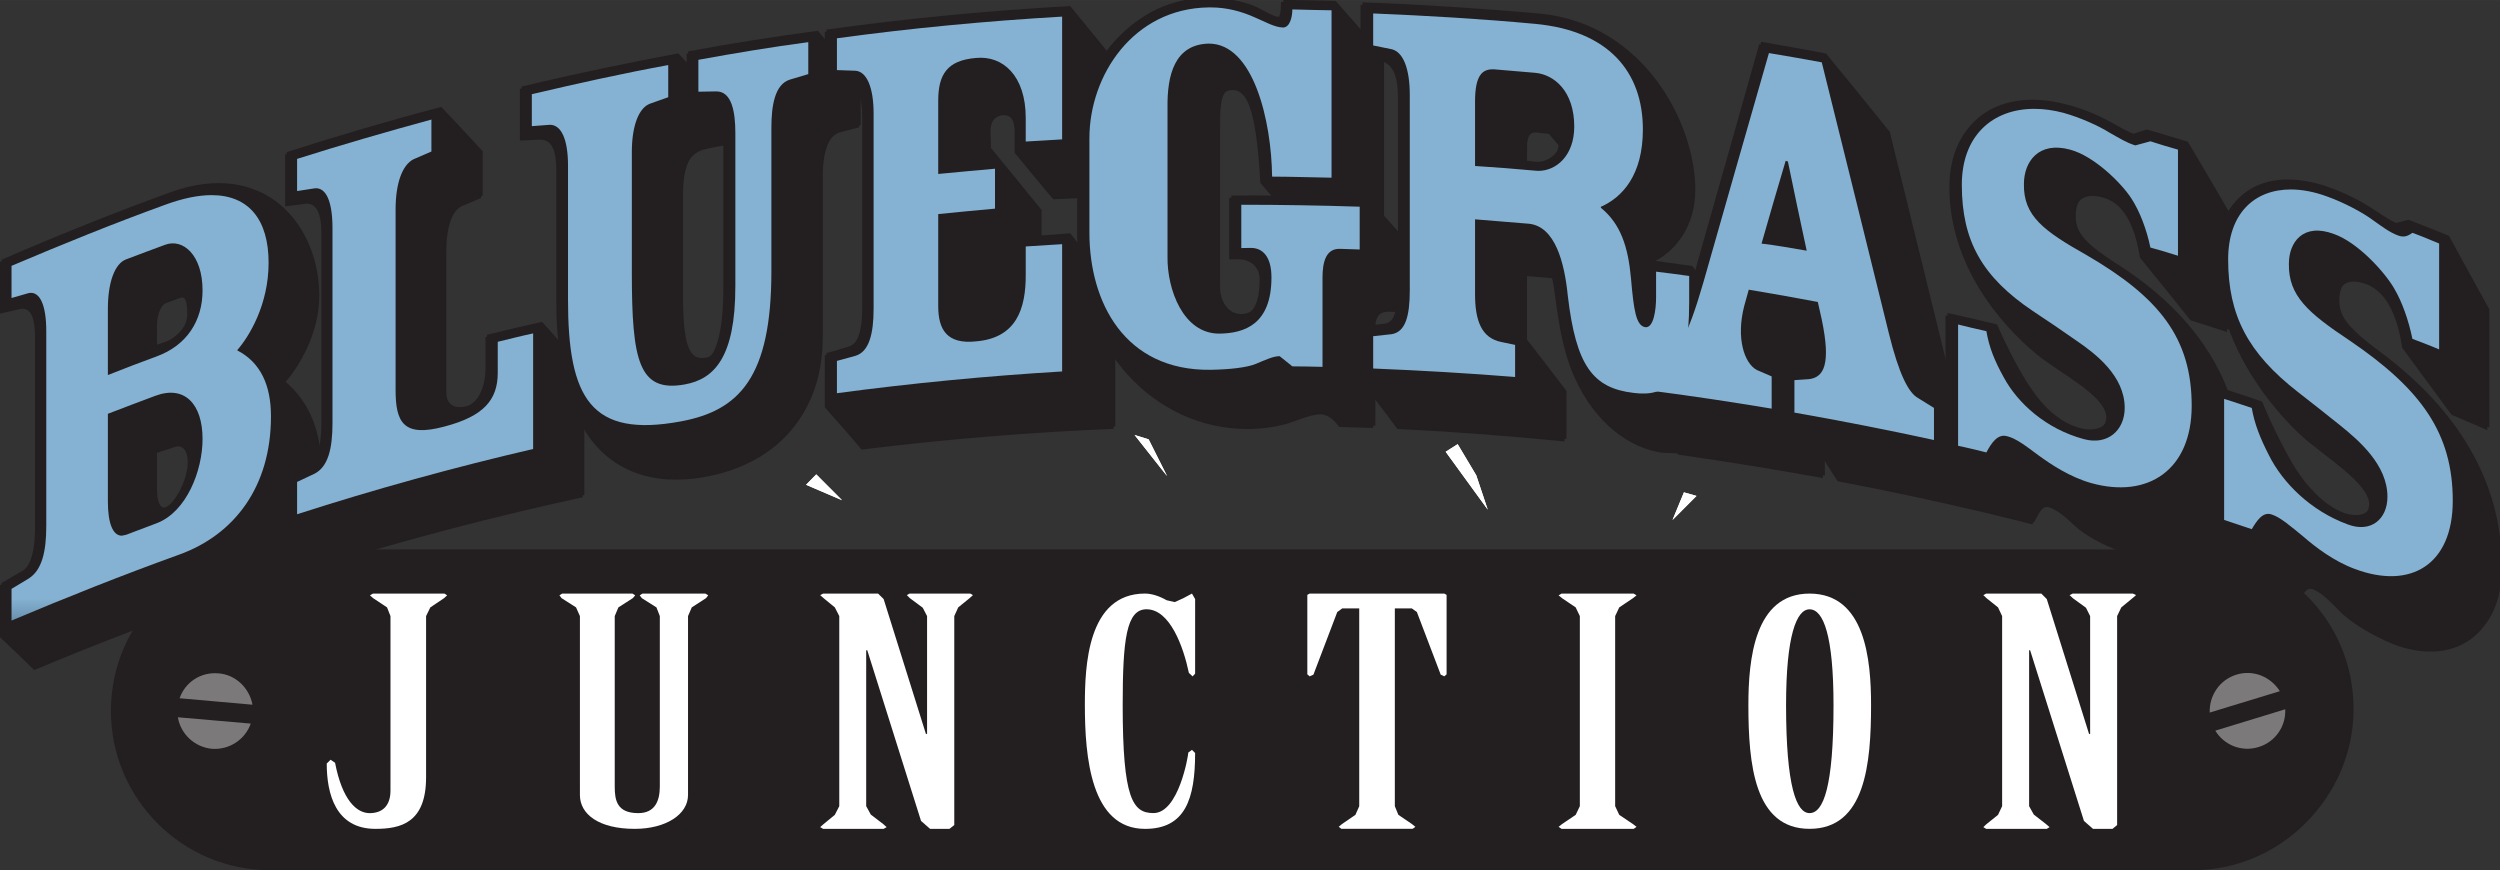 <svg width="800" height="278.48" version="1.1" viewBox="0 0 211.67 73.68" xmlns="http://www.w3.org/2000/svg">
 <rect x="0" y="0" width="211.67" height="73.68" fill="#333333" stroke="none"/>
 <defs>
  <clipPath id="clipPath17770">
   <path d="m0 0h612v792h-612z"/>
  </clipPath>
  <clipPath id="clipPath17686">
   <path d="m0 0h612v792h-612z"/>
  </clipPath>
  <clipPath id="clipPath17626">
   <path d="m0 0h612v792h-612z"/>
  </clipPath>
  <clipPath id="clipPath17450">
   <path d="m0 0h612v792h-612z"/>
  </clipPath>
  <clipPath id="clipPath17426">
   <path d="m0 0h612v792h-612z"/>
  </clipPath>
  <clipPath id="clipPath17342">
   <path d="m0 0h612v792h-612z"/>
  </clipPath>
  <clipPath id="clipPath17282">
   <path d="m0 0h612v792h-612z"/>
  </clipPath>
  <linearGradient id="linearGradient21965" x2="1" gradientTransform="matrix(0 -5.35 -5.35 0 436.61 665.99)" gradientUnits="userSpaceOnUse">
   <stop stop-color="#85b2d2" offset="0"/>
   <stop stop-color="#85b2d2" offset=".005"/>
   <stop stop-color="#85b2d2" offset=".8"/>
   <stop stop-color="#233c56" offset="1"/>
  </linearGradient>
  <linearGradient id="linearGradient21967" x2="1" gradientTransform="matrix(0 -5.355 -5.355 0 440.43 665.99)" gradientUnits="userSpaceOnUse">
   <stop stop-color="#85b2d2" offset="0"/>
   <stop stop-color="#85b2d2" offset=".005"/>
   <stop stop-color="#85b2d2" offset=".8"/>
   <stop stop-color="#233c56" offset="1"/>
  </linearGradient>
  <linearGradient id="linearGradient21969" x2="1" gradientTransform="matrix(0 -5.352 -5.352 0 443.98 665.99)" gradientUnits="userSpaceOnUse">
   <stop stop-color="#85b2d2" offset="0"/>
   <stop stop-color="#85b2d2" offset=".005"/>
   <stop stop-color="#85b2d2" offset=".8"/>
   <stop stop-color="#233c56" offset="1"/>
  </linearGradient>
  <linearGradient id="linearGradient21971" x2="1" gradientTransform="matrix(0 -5.351 -5.351 0 447.87 665.99)" gradientUnits="userSpaceOnUse">
   <stop stop-color="#85b2d2" offset="0"/>
   <stop stop-color="#85b2d2" offset=".005"/>
   <stop stop-color="#85b2d2" offset=".8"/>
   <stop stop-color="#233c56" offset="1"/>
  </linearGradient>
  <linearGradient id="linearGradient21973" x2="1" gradientTransform="matrix(0 -5.348 -5.348 0 455.97 666)" gradientUnits="userSpaceOnUse">
   <stop stop-color="#85b2d2" offset="0"/>
   <stop stop-color="#85b2d2" offset=".005"/>
   <stop stop-color="#85b2d2" offset=".8"/>
   <stop stop-color="#233c56" offset="1"/>
  </linearGradient>
  <linearGradient id="linearGradient21975" x2="1" gradientTransform="matrix(0 -5.351 -5.351 0 459.61 665.99)" gradientUnits="userSpaceOnUse">
   <stop stop-color="#85b2d2" offset="0"/>
   <stop stop-color="#85b2d2" offset=".005"/>
   <stop stop-color="#85b2d2" offset=".8"/>
   <stop stop-color="#233c56" offset="1"/>
  </linearGradient>
  <linearGradient id="linearGradient21977" x2="1" gradientTransform="matrix(0 -5.357 -5.357 0 463.55 665.99)" gradientUnits="userSpaceOnUse">
   <stop stop-color="#85b2d2" offset="0"/>
   <stop stop-color="#85b2d2" offset=".005"/>
   <stop stop-color="#85b2d2" offset=".8"/>
   <stop stop-color="#233c56" offset="1"/>
  </linearGradient>
  <linearGradient id="linearGradient21979" x2="1" gradientTransform="matrix(0 -5.353 -5.353 0 467.22 665.99)" gradientUnits="userSpaceOnUse">
   <stop stop-color="#85b2d2" offset="0"/>
   <stop stop-color="#85b2d2" offset=".005"/>
   <stop stop-color="#85b2d2" offset=".8"/>
   <stop stop-color="#233c56" offset="1"/>
  </linearGradient>
  <linearGradient id="linearGradient21981" x2="1" gradientTransform="matrix(0 -5.352 -5.352 0 451.7 665.99)" gradientUnits="userSpaceOnUse">
   <stop stop-color="#85b2d2" offset="0"/>
   <stop stop-color="#85b2d2" offset=".005"/>
   <stop stop-color="#85b2d2" offset=".8"/>
   <stop stop-color="#233c56" offset="1"/>
  </linearGradient>
 </defs>
 <g transform="translate(197.25 41.283)">
  <g transform="matrix(6.078 0 0 -6.078 -92.358 -19.323)">
   <path d="m0 0c0.142 0 0.29-0.087 0.29-0.283-2e-3 -0.298-0.08-0.508-0.283-0.508-0.191-4e-3 -0.304 0.184-0.3 0.388v2.188c0 0.359 8e-3 0.574 0.206 0.574 0.18 0 0.328-0.204 0.386-1.294l0.176-0.206c-0.203 3e-3 -0.405 3e-3 -0.61 0v-0.859zm1.991 0.579v2.225c-0.223 0.257-0.449 0.51-0.673 0.767-0.243 7e-3 -0.485 0.011-0.731 0.015 1e-3 -0.118-0.015-0.238-0.063-0.238-0.064 0-0.19 0.081-0.32 0.144-0.197 0.079-0.404 0.125-0.7 0.121-0.953-0.013-1.756-0.864-1.756-1.969v-1.311c0-1.593 1.098-2.696 2.369-2.696 0.217 0 0.471 0.035 0.674 0.114 0.15 0.059 0.261 0.09 0.358 0.09 0.1-5e-3 0.185-0.088 0.248-0.175 0.161-7e-3 0.315-9e-3 0.473-0.014v1.371c0 0.182 0.106 0.258 0.24 0.247 0.092-2e-3 0.187-6e-3 0.281-9e-3v0.866c-0.132 0.154-0.267 0.305-0.4 0.452" fill="#231f20"/>
  </g>
  <g transform="matrix(6.078 0 0 -6.078 1.022 2.341)">
   <path d="m0 0c-0.286 0.11-0.524 0.384-0.674 0.621-0.121 0.192-0.329 0.6-0.463 0.929-0.156 0.055-0.319 0.105-0.479 0.16-0.268 0.688-0.786 1.274-1.527 1.747-0.518 0.327-0.59 0.478-0.59 0.682 0 0.236 0.132 0.366 0.415 0.285 0.318-0.09 0.449-0.473 0.507-0.835 0.238-0.29 0.469-0.581 0.704-0.873 0.168-0.054 0.341-0.107 0.509-0.164v0.11c0.228-0.662 0.662-1.206 1.038-1.557 0.308-0.278 0.941-0.658 0.941-0.949 0-0.206-0.223-0.215-0.381-0.156m-11.241 4.889-0.136 0.015v0.195c0 0.156 0.064 0.239 0.15 0.233l0.182-0.02 0.133-0.156c0-0.149-0.194-0.276-0.329-0.267m11.76-2.655c-0.51 0.375-0.58 0.528-0.58 0.73 0 0.241 0.129 0.355 0.406 0.254 0.31-0.116 0.443-0.519 0.497-0.885 0.23-0.31 0.457-0.623 0.686-0.932 0.162-0.072 0.33-0.14 0.5-0.215v1.648c-0.191 0.345-0.376 0.685-0.562 1.024-0.184 0.077-0.371 0.147-0.563 0.224l-0.171-0.044c-0.077 0.027-0.185 0.106-0.338 0.202-0.147 0.098-0.362 0.21-0.582 0.289-0.619 0.228-1.157 0.114-1.415-0.329-0.186 0.325-0.379 0.647-0.568 0.969-0.194 0.057-0.384 0.119-0.574 0.171l-0.178-0.059c-0.077 0.018-0.189 0.09-0.343 0.173-0.155 0.086-0.374 0.178-0.601 0.235-0.864 0.232-1.599-0.16-1.599-1.12 0-1.061 0.678-1.885 1.225-2.335 0.311-0.252 0.96-0.574 0.96-0.868 0-0.202-0.225-0.232-0.393-0.186-0.293 0.078-0.536 0.328-0.686 0.559-0.125 0.18-0.337 0.57-0.468 0.885-0.233 0.055-0.458 0.11-0.692 0.16v-0.747c-0.267 1.093-0.538 2.183-0.804 3.27-0.296 0.369-0.595 0.733-0.888 1.092-0.301 0.057-0.605 0.11-0.903 0.162-0.299-1.065-0.604-2.128-0.905-3.196l-0.055 0.073c-0.183 0.026-0.363 0.05-0.547 0.076 0.334 0.143 0.589 0.485 0.589 0.991 0 0.91-0.708 2.306-2.162 2.449-0.825 0.072-1.649 0.127-2.474 0.157v-0.727l0.259-0.051c0.152-0.028 0.262-0.145 0.262-0.504v-2.677c0-0.274-0.055-0.49-0.206-0.517-0.107-9e-3 -0.209-0.024-0.315-0.035v-0.717c0.17-0.228 0.346-0.453 0.513-0.681 0.778-0.038 1.553-0.097 2.329-0.174v0.669c-0.182 0.239-0.368 0.48-0.55 0.715v0.922c0.126-0.01 0.251-0.021 0.375-0.032 0.055-0.167 0.078-0.875 0.318-1.39 0.287-0.638 0.773-0.982 1.219-1.041l0.207-9e-3 0.016-0.018c0.672-0.096 1.344-0.206 2.014-0.326v0.276c0.067-0.107 0.135-0.213 0.205-0.32 0.685-0.13 1.362-0.276 2.039-0.434 0.226-0.055 0.449-0.11 0.672-0.167 0.049 0.072 0.116 0.268 0.226 0.239 0.105-0.026 0.234-0.132 0.359-0.252 0.16-0.152 0.467-0.318 0.797-0.414 0.458-0.134 0.905-0.035 1.19 0.267 0.146-0.241 0.296-0.486 0.447-0.732 0.22-0.075 0.441-0.151 0.664-0.231 0.049 0.075 0.114 0.259 0.224 0.22 0.099-0.035 0.231-0.154 0.35-0.283 0.155-0.164 0.459-0.357 0.781-0.486 0.76-0.292 1.478 0.052 1.478 1.043 0 1.181-0.611 2.188-1.685 2.99" fill="#231f20"/>
  </g>
  <g transform="matrix(6.078 0 0 -6.078 -136.01 -16.753)">
   <path d="m0 0c0-0.618-0.122-0.956-0.25-0.976-0.188-0.037-0.334 0.02-0.334 0.842v1.419c0 0.383 0.082 0.589 0.296 0.664 0.092 0.024 0.191 0.041 0.288 0.059zm-7.794-3.063c-0.072-0.028-0.118 0.082-0.118 0.253v0.53l0.262 0.086c0.122 0.046 0.19-0.057 0.19-0.2 0-0.274-0.204-0.62-0.334-0.669m-0.118 2.539c0 0.143 0.063 0.305 0.154 0.34l0.198 0.072c0.079 0.027 0.093-0.094 0.093-0.234 0-0.185-0.183-0.356-0.309-0.406l-0.136-0.046zm9.326 4.115v-0.158l-0.12 0.142c-0.605-0.081-1.205-0.175-1.805-0.287v-0.175l-0.14 0.147c-0.731-0.138-1.458-0.287-2.182-0.463v-0.719l0.249 0.011c0.151 0.015 0.258-0.064 0.258-0.43v-1.859c0-0.203 0.011-0.39 0.033-0.563-0.086 0.095-0.173 0.193-0.254 0.283-0.255-0.057-0.513-0.116-0.766-0.18v-0.442c0-0.29-0.14-0.516-0.287-0.553-0.125-0.031-0.281-0.015-0.281 0.193v1.962c0 0.425 0.123 0.625 0.265 0.675l0.242 0.103v0.618c-0.19 0.208-0.388 0.417-0.577 0.618-0.725-0.19-1.438-0.401-2.152-0.629v-0.723l0.244 0.03c0.147 0.033 0.26-0.048 0.26-0.403v-2.679c0-0.131-0.018-0.254-0.041-0.353-0.056 0.419-0.233 0.715-0.482 0.93 0.211 0.241 0.471 0.688 0.471 1.197 0 0.975-0.753 1.922-2.083 1.438-0.789-0.287-1.564-0.599-2.342-0.936v-0.719l0.242 0.055c0.141 0.046 0.246-0.022 0.246-0.382v-2.676c0-0.274-0.053-0.52-0.194-0.61-0.099-0.057-0.197-0.114-0.294-0.171v-0.723c0.161-0.152 0.319-0.303 0.477-0.458 0.897 0.375 1.798 0.721 2.708 1.036 0.393 0.13 0.73 0.406 0.956 0.746 0.109-0.112 0.218-0.219 0.326-0.334 1.207 0.375 2.425 0.693 3.65 0.958v0.978c0.375-0.642 1.01-0.817 1.688-0.697 0.9 0.158 1.634 0.757 1.634 1.927v2.236c0 0.423 0.127 0.605 0.272 0.644l0.256 0.066v0.445c0.03-0.07 0.044-0.168 0.044-0.302v-2.675c0-0.278-0.054-0.501-0.208-0.554-0.107-0.031-0.206-0.064-0.313-0.09v-0.724c0.172-0.195 0.344-0.387 0.512-0.589 1.165 0.144 2.339 0.241 3.511 0.289v1.903c-0.21 0.261-0.416 0.524-0.628 0.789-0.131-0.013-0.263-0.02-0.399-0.031v0.356c-0.232 0.287-0.469 0.576-0.704 0.863l-6e-3 0.198c-0.011 0.146 0.055 0.278 0.192 0.291 0.129 7e-3 0.167-0.083 0.167-0.248v-0.276c0.177-0.213 0.356-0.434 0.538-0.647 0.279 0.011 0.559 0.025 0.84 0.038v1.852c-0.21 0.257-0.416 0.515-0.628 0.769-1.132-0.063-2.265-0.17-3.395-0.328" fill="#231f20"/>
  </g>
  <g transform="matrix(6.078 0 0 -6.078 -2839 4031.3)">
   <path d="m436.94 667.2c-0.72-0.261-1.431-0.55-2.138-0.85v-0.448l0.24 0.069c0.154 0.03 0.244-0.165 0.244-0.531v-2.716c0-0.362-0.063-0.614-0.244-0.729l-0.24-0.145v-0.441c0.773 0.326 1.55 0.635 2.34 0.92 0.766 0.278 1.274 0.945 1.274 1.924 0 0.439-0.148 0.753-0.469 0.919v5e-3c0.161 0.184 0.436 0.627 0.436 1.216 0 0.597-0.273 0.942-0.795 0.942-0.185 0-0.401-0.044-0.648-0.135m-0.796-1.453c0 0.379 0.097 0.633 0.253 0.693 0.181 0.07 0.367 0.137 0.543 0.203 0.249 0.094 0.523-0.14 0.523-0.635 0-0.423-0.219-0.765-0.638-0.919-0.229-0.083-0.455-0.171-0.681-0.26zm0-2.679v1.221c0.219 0.085 0.439 0.167 0.659 0.25 0.407 0.153 0.66-0.11 0.66-0.601 0-0.442-0.224-1.016-0.638-1.173-0.142-0.054-0.285-0.107-0.428-0.162l-0.059-0.012c-0.121 0-0.194 0.164-0.194 0.477" fill="url(#linearGradient21965)"/>
  </g>
  <g transform="matrix(6.078 0 0 -6.078 -2839 4031.3)">
   <path d="m438.78 667.84v-0.448l0.246 0.038c0.157 0.017 0.247-0.182 0.247-0.553v-2.716c0-0.362-0.062-0.607-0.247-0.705l-0.246-0.116v-0.45c1.084 0.349 2.186 0.653 3.288 0.909v1.61c-0.165-0.035-0.328-0.077-0.493-0.117v-0.433c0-0.377-0.197-0.605-0.744-0.748-0.572-0.154-0.679 0.061-0.679 0.511v2.514c0 0.368 0.095 0.621 0.25 0.699l0.249 0.108v0.445c-0.627-0.171-1.249-0.351-1.871-0.548" fill="url(#linearGradient21967)"/>
  </g>
  <g transform="matrix(6.078 0 0 -6.078 -2839 4031.3)">
   <path d="m444.37 669.22v-0.444l0.246 4e-3c0.22 5e-3 0.269-0.287 0.269-0.581v-2.135c0-0.988-0.294-1.292-0.705-1.366-0.641-0.116-0.737 0.329-0.737 1.561v1.677c0 0.364 0.096 0.614 0.253 0.673l0.254 0.09v0.448c-0.638-0.117-1.272-0.258-1.9-0.406v-0.445l0.252 0.019c0.159 0 0.252-0.204 0.252-0.568v-1.868c0-1.376 0.319-1.928 1.571-1.696 0.815 0.151 1.262 0.614 1.262 2.092v2c0 0.299 0.045 0.606 0.26 0.67l0.254 0.076v0.445c-0.511-0.068-1.022-0.153-1.531-0.246" fill="url(#linearGradient21969)"/>
  </g>
  <g transform="matrix(6.078 0 0 -6.078 -2839 4031.3)">
   <path d="m446.3 669.52v-0.443l0.256-9e-3c0.158-9e-3 0.255-0.229 0.255-0.598v-2.714c0-0.359-0.065-0.605-0.255-0.66l-0.256-0.07v-0.45c1.039 0.139 2.088 0.24 3.137 0.303v1.773c-0.167-0.01-0.334-0.021-0.507-0.032v-0.384c4e-3 -0.489-0.133-0.892-0.693-0.938-0.407-0.044-0.526 0.168-0.526 0.489v1.284c0.263 0.026 0.526 0.053 0.791 0.076v0.556c-0.265-0.022-0.528-0.049-0.791-0.073v1.021c0 0.358 0.119 0.562 0.526 0.595 0.375 0.037 0.693-0.248 0.693-0.835v-0.329c0.173 0.011 0.34 0.018 0.507 0.03v1.71c-1.049-0.061-2.098-0.16-3.137-0.302" fill="url(#linearGradient21971)"/>
  </g>
  <g transform="matrix(6.078 0 0 -6.078 -2839 4031.3)">
   <g clip-path="url(#clipPath17282)">
    <g transform="translate(448.44 665.81)">
     <path d="m0 0c0-0.127 0.028-0.243 0.111-0.234 0.097 0.01 0.247 0.206 0.247 0.672v0.123c-0.119-9e-3 -0.241-0.019-0.358-0.03z" fill="#231f20"/>
    </g>
   </g>
  </g>
  <g transform="matrix(6.078 0 0 -6.078 -2839 4031.3)">
   <path d="m453.77 669.42 0.257-0.052c0.161-0.038 0.253-0.27 0.253-0.638v-2.718c0-0.362-0.06-0.583-0.253-0.614l-0.257-0.028v-0.45c0.659-0.027 1.317-0.065 1.977-0.118v0.447l-0.185 0.039c-0.288 0.053-0.373 0.307-0.373 0.669v1.041c0.248-0.019 0.499-0.041 0.748-0.061 0.369-0.035 0.498-0.544 0.544-1.001 0.114-0.972 0.346-1.29 0.919-1.356 0.471-0.061 0.772 0.174 0.772 1.267v0.362c-0.155 0.022-0.308 0.042-0.461 0.06v-0.356c0-0.175-0.033-0.427-0.148-0.418-0.132 0.019-0.163 0.236-0.202 0.685-0.04 0.437-0.144 0.755-0.419 0.979v0.014c0.304 0.134 0.585 0.447 0.585 1.077 0 0.804-0.479 1.376-1.501 1.471-0.752 0.07-1.502 0.114-2.256 0.145zm2.256-1.744c-0.279 0.025-0.556 0.048-0.837 0.065v0.895c0 0.377 0.104 0.462 0.272 0.451 0.188-0.015 0.378-0.033 0.565-0.048 0.266-0.024 0.545-0.256 0.545-0.749 0-0.402-0.248-0.617-0.5-0.617z" fill="url(#linearGradient21973)"/>
  </g>
  <g transform="matrix(6.078 0 0 -6.078 -2839 4031.3)">
   <path d="m458.37 666.12c-0.225-0.777-0.36-0.99-0.559-1.028l-0.178-0.035v-0.445c0.565-0.072 1.126-0.158 1.688-0.251v0.449l-0.206 0.089c-0.176 0.093-0.292 0.445-0.176 0.893l0.063 0.226c0.321-0.054 0.643-0.11 0.962-0.171l0.055-0.246c0.129-0.616 0.032-0.802-0.175-0.829l-0.206-0.014v-0.452c0.652-0.115 1.297-0.241 1.944-0.382v0.447l-0.219 0.136c-0.134 0.072-0.267 0.327-0.41 0.906-0.31 1.264-0.623 2.518-0.934 3.772-0.244 0.044-0.493 0.09-0.736 0.129-0.306-1.061-0.608-2.126-0.913-3.194" fill="url(#linearGradient21975)"/>
  </g>
  <g transform="matrix(6.078 0 0 -6.078 -2839 4031.3)">
   <g clip-path="url(#clipPath17342)">
    <g transform="translate(459.18 666.66)">
     <path d="m0 0c0.11 0.388 0.222 0.769 0.336 1.153l0.031-9e-3c0.086-0.415 0.172-0.829 0.262-1.243-0.206 0.035-0.421 0.075-0.629 0.099" fill="#231f20"/>
    </g>
   </g>
  </g>
  <g transform="matrix(6.078 0 0 -6.078 -2839 4031.3)">
   <path d="m461.97 667.48c0-0.783 0.283-1.284 0.989-1.759 0.207-0.136 0.408-0.273 0.612-0.416 0.258-0.177 0.668-0.486 0.668-0.934 0-0.311-0.237-0.525-0.568-0.435-0.529 0.142-0.923 0.501-1.117 0.861-0.129 0.232-0.204 0.42-0.242 0.643-0.136 0.029-0.264 0.061-0.394 0.093v-1.69c0.13-0.026 0.258-0.059 0.394-0.092 0.067 0.127 0.154 0.258 0.279 0.228 0.127-0.026 0.268-0.136 0.445-0.267 0.177-0.13 0.442-0.305 0.736-0.388 0.797-0.222 1.4 0.188 1.4 1.076 0 0.941-0.448 1.51-1.47 2.103-0.593 0.335-0.876 0.543-0.867 0.988 0 0.311 0.206 0.598 0.643 0.478 0.331-0.088 0.712-0.461 0.854-0.68 0.119-0.184 0.211-0.429 0.265-0.684 0.127-0.035 0.254-0.072 0.384-0.114v1.478c-0.13 0.035-0.257 0.076-0.384 0.116l-0.21-0.057c-0.116 0.033-0.23 0.105-0.359 0.177-0.147 0.093-0.401 0.209-0.644 0.277-0.141 0.037-0.276 0.055-0.405 0.055-0.581 0-1.009-0.374-1.009-1.057" fill="url(#linearGradient21977)"/>
  </g>
  <g transform="matrix(6.078 0 0 -6.078 -2839 4031.3)">
   <path d="m465.68 666.44c0-0.783 0.279-1.307 0.97-1.846 0.197-0.154 0.397-0.31 0.594-0.469 0.253-0.205 0.655-0.545 0.655-0.991 0-0.316-0.233-0.507-0.553-0.386-0.521 0.191-0.907 0.583-1.097 0.962-0.122 0.238-0.201 0.435-0.24 0.66-0.127 0.044-0.256 0.086-0.385 0.127v-1.686c0.129-0.043 0.258-0.087 0.385-0.129 0.071 0.119 0.154 0.248 0.279 0.204 0.121-0.039 0.261-0.162 0.439-0.307 0.17-0.149 0.428-0.344 0.717-0.451 0.776-0.292 1.365 0.056 1.365 0.949 0 0.938-0.435 1.552-1.437 2.233-0.577 0.384-0.853 0.621-0.846 1.068 0 0.305 0.201 0.575 0.627 0.416 0.33-0.116 0.701-0.522 0.837-0.754 0.115-0.193 0.204-0.451 0.257-0.707 0.127-0.049 0.252-0.095 0.372-0.147v1.475c-0.12 0.05-0.245 0.103-0.372 0.149-0.053-0.036-0.109-0.073-0.203-0.036-0.118 0.044-0.227 0.128-0.349 0.214-0.14 0.104-0.395 0.241-0.631 0.326-0.18 0.067-0.353 0.1-0.512 0.1-0.509 0-0.872-0.337-0.872-0.974" fill="url(#linearGradient21979)"/>
  </g>
  <g transform="matrix(6.078 0 0 -6.078 -2839 4031.3)">
   <path d="m451.48 669.95c-1.051-0.013-1.663-0.945-1.663-1.824v-1.313c0-0.965 0.487-1.927 1.689-1.911 0.255 4e-3 0.505 0.03 0.631 0.083 0.129 0.054 0.241 0.107 0.33 0.107l0.177-0.142c0.141 0 0.282-4e-3 0.42-7e-3v1.238c0 0.233 0.052 0.411 0.243 0.406 0.09-4e-3 0.183-6e-3 0.275-9e-3v0.596c-0.547 0.018-1.098 0.027-1.649 0.027v-0.603l0.135 2e-3c0.158 0 0.285-0.116 0.285-0.411 0-0.654-0.375-0.777-0.72-0.783-0.514-7e-3 -0.733 0.624-0.728 1.065v2.089c-5e-3 0.437 0.093 0.875 0.575 0.886 0.624 1e-3 0.873-1.079 0.882-1.853 0.278-1e-3 0.549-0.01 0.828-0.015v2.332c-0.188 5e-3 -0.366 5e-3 -0.546 0.012 0-0.106-0.035-0.252-0.13-0.252-0.121 3e-3 -0.253 0.083-0.384 0.137-0.195 0.089-0.402 0.143-0.622 0.143z" fill="url(#linearGradient21981)"/>
  </g>
  <g transform="matrix(6.078 0 0 -6.078 -2839 4031.3)">
   <g clip-path="url(#clipPath17426)">
    <g transform="translate(450.9 663.42)">
     <path d="m0 0-0.258 0.513-0.196 0.061z" fill="#fff"/>
    </g>
    <g transform="translate(445.87 663.3)">
     <path d="m0 0 0.501-0.215-0.359 0.36z" fill="#fff"/>
    </g>
    <g transform="translate(457.94 662.81)">
     <path d="m0 0 0.334 0.335-0.175 0.05z" fill="#fff"/>
    </g>
    <g transform="translate(454.78 663.76)">
     <path d="m0 0 0.586-0.806-0.16 0.478-0.259 0.434z" fill="#fff"/>
    </g>
   </g>
  </g>
  <g transform="matrix(6.078 0 0 -6.078 -2839 4031.3)">
   <g clip-path="url(#clipPath17450)">
    <g transform="translate(465.21 662.4)">
     <path d="m0 0c1.226 0 2.217-0.989 2.217-2.218 0-1.226-0.991-2.219-2.217-2.219h-26.776c-1.22 0-2.219 0.993-2.219 2.219 0 1.229 0.999 2.218 2.219 2.218z" fill="#231f20"/>
    </g>
    <g transform="translate(439.86 661.76)">
     <path d="m0 0-0.044 0.039 0.041 0.024h0.998l0.036-0.024-0.042-0.039-0.192-0.129-0.059-0.121v-2.245c0-0.635-0.352-0.719-0.706-0.719-0.555 0-0.678 0.489-0.678 0.91l0.053 0.053 0.063-0.042c0.101-0.524 0.302-0.702 0.482-0.702 0.172 0 0.29 0.097 0.29 0.314v2.431l-0.048 0.121z" fill="#fff"/>
    </g>
    <g transform="translate(442.75 661.51)">
     <path d="m0 0-0.054 0.121-0.202 0.129-0.029 0.039 0.037 0.024h0.98l0.038-0.024-0.033-0.039-0.201-0.129-0.051-0.121v-2.376c0-0.191 0.031-0.369 0.328-0.369 0.237 0 0.3 0.178 0.3 0.369v2.376l-0.047 0.121-0.204 0.129-0.029 0.039 0.038 0.024h0.877l0.039-0.024-0.03-0.039-0.199-0.129-0.052-0.121v-2.493c0-0.267-0.304-0.471-0.743-0.471-0.5 0-0.763 0.204-0.763 0.471z" fill="#fff"/>
    </g>
    <g transform="translate(446.36 661.51)">
     <path d="m0 0-0.062 0.121-0.157 0.129-0.047 0.042 0.041 0.021h0.766l0.077-0.076 0.589-1.879h0.016v1.642l-0.06 0.116-0.18 0.134-0.042 0.042 0.037 0.021h0.847l0.037-0.021-0.046-0.042-0.159-0.129-0.055-0.121v-2.911l-0.067-0.053h-0.27l-0.126 0.11-0.749 2.378h-0.015v-2.172l0.064-0.117 0.174-0.133 0.047-0.042-0.042-0.024h-0.843l-0.041 0.024 0.047 0.042 0.157 0.129 0.062 0.121z" fill="#fff"/>
    </g>
    <g transform="translate(451.32 660.7)">
     <path d="m0 0-0.035-0.038-0.052 0.049c-0.076 0.362-0.263 0.886-0.59 0.886-0.28 0-0.332-0.417-0.332-1.335 0-1.309 0.141-1.504 0.429-1.504 0.352 0 0.485 0.804 0.485 0.843l0.051 0.038 0.044-0.044c0-0.642-0.138-1.057-0.698-1.057-0.754 0-0.838 0.998-0.838 1.726 0 0.537 0.034 1.552 0.838 1.552 0.097 0 0.21-0.04 0.301-0.093l0.113-0.026 0.121 0.055 0.119 0.064 0.044-0.077z" fill="#fff"/>
    </g>
    <g transform="translate(453.6 661.61)">
     <path d="m0 0h-0.236l-0.07-0.051-0.332-0.872-0.053-0.024-0.032 0.028v1.107l0.032 0.018h1.876l0.032-0.018v-1.107l-0.032-0.028-0.05 0.024-0.332 0.872-0.071 0.051h-0.236v-2.756l0.049-0.12 0.19-0.129 0.047-0.038-0.038-0.028h-0.993l-0.037 0.028 0.045 0.038 0.188 0.129 0.053 0.12z" fill="#fff"/>
    </g>
    <g transform="translate(456.68 661.51)">
     <path d="m0 0-0.058 0.121-0.191 0.129-0.047 0.039 0.041 0.024h1.005l0.04-0.024-0.049-0.039-0.192-0.129-0.057-0.121v-2.648l0.057-0.121 0.192-0.129 0.049-0.038-0.04-0.028h-1.005l-0.041 0.028 0.047 0.038 0.191 0.129 0.058 0.121z" fill="#fff"/>
    </g>
    <g transform="translate(459.55 660.26)">
     <path d="m0 0c0-1.136 0.145-1.504 0.327-1.504 0.194 0 0.334 0.368 0.334 1.504 0 0.967-0.14 1.335-0.334 1.335-0.182 0-0.327-0.368-0.327-1.335m1.184 2e-3c0-0.822-0.081-1.725-0.857-1.725-0.77 0-0.852 0.903-0.852 1.725 0 0.629 0.082 1.552 0.852 1.552 0.776 0 0.857-0.923 0.857-1.552" fill="#fff"/>
    </g>
    <g transform="translate(462.56 661.51)">
     <path d="m0 0-0.057 0.121-0.161 0.129-0.044 0.042 0.039 0.021h0.769l0.076-0.076 0.589-1.879h0.015v1.642l-0.058 0.116-0.184 0.134-0.044 0.042 0.042 0.021h0.84l0.044-0.021-0.049-0.042-0.157-0.129-0.058-0.121v-2.911l-0.064-0.053h-0.272l-0.126 0.11-0.75 2.378h-0.014v-2.172l0.065-0.117 0.171-0.133 0.049-0.042-0.039-0.024h-0.845l-0.039 0.024 0.044 0.042 0.161 0.129 0.057 0.121z" fill="#fff"/>
    </g>
    <g transform="translate(437.15 660.1)">
     <path d="m0 0c0.039-0.232 0.23-0.415 0.473-0.439 0.245-0.019 0.466 0.132 0.542 0.351zm0.564 0.612c-0.245 0.021-0.462-0.123-0.54-0.347l1.015-0.09c-0.041 0.228-0.23 0.419-0.475 0.437" fill="#7b7979"/>
    </g>
    <g transform="translate(465.53 659.91)">
     <path d="m0 0c0.12-0.199 0.364-0.302 0.603-0.228 0.233 0.07 0.383 0.29 0.371 0.526zm0.297 0.781c-0.239-0.073-0.382-0.292-0.375-0.529l0.977 0.298c-0.126 0.2-0.369 0.303-0.602 0.231" fill="#7b7979"/>
    </g>
    <g transform="translate(438.4 662.28)">
     <path d="m0 0c0 0.23 0.187 0.421 0.419 0.421 0.235 0 0.424-0.191 0.424-0.421 0-0.234-0.189-0.427-0.424-0.427-0.232 0-0.419 0.193-0.419 0.427" fill="#231f20"/>
    </g>
    <g transform="translate(438.4 662.28)">
     <path d="m0 0c0 0.23 0.187 0.421 0.419 0.421 0.235 0 0.424-0.191 0.424-0.421 0-0.234-0.189-0.427-0.424-0.427-0.232 0-0.419 0.193-0.419 0.427z" fill="none" stroke="#231f20" stroke-linecap="round" stroke-linejoin="round" stroke-width=".207"/>
    </g>
    <g transform="translate(465.24 662.38)">
     <path d="m0 0c0 0.18 0.118 0.327 0.26 0.327 0.144 0 0.259-0.147 0.259-0.327s-0.115-0.327-0.259-0.327c-0.142 0-0.26 0.147-0.26 0.327" fill="#231f20"/>
    </g>
    <g transform="translate(465.24 662.38)">
     <path d="m0 0c0 0.18 0.118 0.327 0.26 0.327 0.144 0 0.259-0.147 0.259-0.327s-0.115-0.327-0.259-0.327c-0.142 0-0.26 0.147-0.26 0.327z" fill="none" stroke="#231f20" stroke-linecap="round" stroke-linejoin="round" stroke-width=".207"/>
    </g>
    <g transform="translate(451.93 666.47)">
     <path d="m0 0c0.142 0 0.29-0.087 0.29-0.283-2e-3 -0.298-0.08-0.508-0.283-0.508-0.191-4e-3 -0.304 0.184-0.3 0.388v2.188c0 0.359 8e-3 0.574 0.206 0.574 0.18 0 0.328-0.204 0.386-1.294l0.176-0.206c-0.203 3e-3 -0.405 3e-3 -0.61 0v-0.859zm1.991 0.579v2.225c-0.223 0.257-0.449 0.51-0.673 0.767-0.243 7e-3 -0.485 0.011-0.731 0.015 1e-3 -0.118-0.015-0.238-0.063-0.238-0.064 0-0.19 0.081-0.32 0.144-0.197 0.079-0.404 0.125-0.7 0.121-0.953-0.013-1.756-0.864-1.756-1.969v-1.311c0-1.593 1.098-2.696 2.369-2.696 0.217 0 0.471 0.035 0.674 0.114 0.15 0.059 0.261 0.09 0.358 0.09 0.1-5e-3 0.185-0.088 0.248-0.175 0.161-7e-3 0.315-9e-3 0.473-0.014v1.371c0 0.182 0.106 0.258 0.24 0.247 0.092-2e-3 0.187-6e-3 0.281-9e-3v0.866c-0.132 0.154-0.267 0.305-0.4 0.452" fill="#231f20"/>
    </g>
    <g transform="translate(467.29 662.91)">
     <path d="m0 0c-0.286 0.11-0.524 0.384-0.674 0.621-0.121 0.192-0.329 0.6-0.463 0.929-0.156 0.055-0.319 0.105-0.479 0.16-0.268 0.688-0.786 1.274-1.527 1.747-0.518 0.327-0.59 0.478-0.59 0.682 0 0.236 0.132 0.366 0.415 0.285 0.318-0.09 0.449-0.473 0.507-0.835 0.238-0.29 0.469-0.581 0.704-0.873 0.168-0.054 0.341-0.107 0.509-0.164v0.11c0.228-0.662 0.662-1.206 1.038-1.557 0.308-0.278 0.941-0.658 0.941-0.949 0-0.206-0.223-0.215-0.381-0.156m-11.241 4.889-0.136 0.015v0.195c0 0.156 0.064 0.239 0.15 0.233l0.182-0.02 0.133-0.156c0-0.149-0.194-0.276-0.329-0.267m11.76-2.655c-0.51 0.375-0.58 0.528-0.58 0.73 0 0.241 0.129 0.355 0.406 0.254 0.31-0.116 0.443-0.519 0.497-0.885 0.23-0.31 0.457-0.623 0.686-0.932 0.162-0.072 0.33-0.14 0.5-0.215v1.648c-0.191 0.345-0.376 0.685-0.562 1.024-0.184 0.077-0.371 0.147-0.563 0.224l-0.171-0.044c-0.077 0.027-0.185 0.106-0.338 0.202-0.147 0.098-0.362 0.21-0.582 0.289-0.619 0.228-1.157 0.114-1.415-0.329-0.186 0.325-0.379 0.647-0.568 0.969-0.194 0.057-0.384 0.119-0.574 0.171l-0.178-0.059c-0.077 0.018-0.189 0.09-0.343 0.173-0.155 0.086-0.374 0.178-0.601 0.235-0.864 0.232-1.599-0.16-1.599-1.12 0-1.061 0.678-1.885 1.225-2.335 0.311-0.252 0.96-0.574 0.96-0.868 0-0.202-0.225-0.232-0.393-0.186-0.293 0.078-0.536 0.328-0.686 0.559-0.125 0.18-0.337 0.57-0.468 0.885-0.233 0.055-0.458 0.11-0.692 0.16v-0.747c-0.267 1.093-0.538 2.183-0.804 3.27-0.296 0.369-0.595 0.733-0.888 1.092-0.301 0.057-0.605 0.11-0.903 0.162-0.299-1.065-0.604-2.128-0.905-3.196l-0.055 0.073c-0.183 0.026-0.363 0.05-0.547 0.076 0.334 0.143 0.589 0.485 0.589 0.991 0 0.91-0.708 2.306-2.162 2.449-0.825 0.072-1.649 0.127-2.474 0.157v-0.727l0.259-0.051c0.152-0.028 0.262-0.145 0.262-0.504v-2.677c0-0.274-0.055-0.49-0.206-0.517-0.107-9e-3 -0.209-0.024-0.315-0.035v-0.717c0.17-0.228 0.346-0.453 0.513-0.681 0.778-0.038 1.553-0.097 2.329-0.174v0.669c-0.182 0.239-0.368 0.48-0.55 0.715v0.922c0.126-0.01 0.251-0.021 0.375-0.032 0.055-0.167 0.078-0.875 0.318-1.39 0.287-0.638 0.773-0.982 1.219-1.041l0.207-9e-3 0.016-0.018c0.672-0.096 1.344-0.206 2.014-0.326v0.276c0.067-0.107 0.135-0.213 0.205-0.32 0.685-0.13 1.362-0.276 2.039-0.434 0.226-0.055 0.449-0.11 0.672-0.167 0.049 0.072 0.116 0.268 0.226 0.239 0.105-0.026 0.234-0.132 0.359-0.252 0.16-0.152 0.467-0.318 0.797-0.414 0.458-0.134 0.905-0.035 1.19 0.267 0.146-0.241 0.296-0.486 0.447-0.732 0.22-0.075 0.441-0.151 0.664-0.231 0.049 0.075 0.114 0.259 0.224 0.22 0.099-0.035 0.231-0.154 0.35-0.283 0.155-0.164 0.459-0.357 0.781-0.486 0.76-0.292 1.478 0.052 1.478 1.043 0 1.181-0.611 2.188-1.685 2.99" fill="#231f20"/>
    </g>
    <g transform="translate(444.74 666.05)">
     <path d="m0 0c0-0.618-0.122-0.956-0.25-0.976-0.188-0.037-0.334 0.02-0.334 0.842v1.419c0 0.383 0.082 0.589 0.296 0.664 0.092 0.024 0.191 0.041 0.288 0.059zm-7.794-3.063c-0.072-0.028-0.118 0.082-0.118 0.253v0.53l0.262 0.086c0.122 0.046 0.19-0.057 0.19-0.2 0-0.274-0.204-0.62-0.334-0.669m-0.118 2.539c0 0.143 0.063 0.305 0.154 0.34l0.198 0.072c0.079 0.027 0.093-0.094 0.093-0.234 0-0.185-0.183-0.356-0.309-0.406l-0.136-0.046zm9.326 4.115v-0.158l-0.12 0.142c-0.605-0.081-1.205-0.175-1.805-0.287v-0.175l-0.14 0.147c-0.731-0.138-1.458-0.287-2.182-0.463v-0.719l0.249 0.011c0.151 0.015 0.258-0.064 0.258-0.43v-1.859c0-0.203 0.011-0.39 0.033-0.563-0.086 0.095-0.173 0.193-0.254 0.283-0.255-0.057-0.513-0.116-0.766-0.18v-0.442c0-0.29-0.14-0.516-0.287-0.553-0.125-0.031-0.281-0.015-0.281 0.193v1.962c0 0.425 0.123 0.625 0.265 0.675l0.242 0.103v0.618c-0.19 0.208-0.388 0.417-0.577 0.618-0.725-0.19-1.438-0.401-2.152-0.629v-0.723l0.244 0.03c0.147 0.033 0.26-0.048 0.26-0.403v-2.679c0-0.131-0.018-0.254-0.041-0.353-0.056 0.419-0.233 0.715-0.482 0.93 0.211 0.241 0.471 0.688 0.471 1.197 0 0.975-0.753 1.922-2.083 1.438-0.789-0.287-1.564-0.599-2.342-0.936v-0.719l0.242 0.055c0.141 0.046 0.246-0.022 0.246-0.382v-2.676c0-0.274-0.053-0.52-0.194-0.61-0.099-0.057-0.197-0.114-0.294-0.171v-0.723c0.161-0.152 0.319-0.303 0.477-0.458 0.897 0.375 1.798 0.721 2.708 1.036 0.393 0.13 0.73 0.406 0.956 0.746 0.109-0.112 0.218-0.219 0.326-0.334 1.207 0.375 2.425 0.693 3.65 0.958v0.978c0.375-0.642 1.01-0.817 1.688-0.697 0.9 0.158 1.634 0.757 1.634 1.927v2.236c0 0.423 0.127 0.605 0.272 0.644l0.256 0.066v0.445c0.03-0.07 0.044-0.168 0.044-0.302v-2.675c0-0.278-0.054-0.501-0.208-0.554-0.107-0.031-0.206-0.064-0.313-0.09v-0.724c0.172-0.195 0.344-0.387 0.512-0.589 1.165 0.144 2.339 0.241 3.511 0.289v1.903c-0.21 0.261-0.416 0.524-0.628 0.789-0.131-0.013-0.263-0.02-0.399-0.031v0.356c-0.232 0.287-0.469 0.576-0.704 0.863l-6e-3 0.198c-0.011 0.146 0.055 0.278 0.192 0.291 0.129 7e-3 0.167-0.083 0.167-0.248v-0.276c0.177-0.213 0.356-0.434 0.538-0.647 0.279 0.011 0.559 0.025 0.84 0.038v1.852c-0.21 0.257-0.416 0.515-0.628 0.769-1.132-0.063-2.265-0.17-3.395-0.328" fill="#231f20"/>
    </g>
   </g>
  </g>
  <g transform="matrix(6.078 0 0 -6.078 -2839 4031.3)">
   <path d="m436.94 667.2c-0.72-0.261-1.431-0.55-2.138-0.85v-0.448l0.24 0.069c0.154 0.03 0.244-0.165 0.244-0.531v-2.716c0-0.362-0.063-0.614-0.244-0.729l-0.24-0.145v-0.441c0.773 0.326 1.55 0.635 2.34 0.92 0.766 0.278 1.274 0.945 1.274 1.924 0 0.439-0.148 0.753-0.469 0.919v5e-3c0.161 0.184 0.436 0.627 0.436 1.216 0 0.597-0.273 0.942-0.795 0.942-0.185 0-0.401-0.044-0.648-0.135m-0.796-1.453c0 0.379 0.097 0.633 0.253 0.693 0.181 0.07 0.367 0.137 0.543 0.203 0.249 0.094 0.523-0.14 0.523-0.635 0-0.423-0.219-0.765-0.638-0.919-0.229-0.083-0.455-0.171-0.681-0.26zm0-2.679v1.221c0.219 0.085 0.439 0.167 0.659 0.25 0.407 0.153 0.66-0.11 0.66-0.601 0-0.442-0.224-1.016-0.638-1.173-0.142-0.054-0.285-0.107-0.428-0.162l-0.059-0.012c-0.121 0-0.194 0.164-0.194 0.477" fill="url(#linearGradient21965)"/>
  </g>
  <g transform="matrix(6.078 0 0 -6.078 -2839 4031.3)">
   <path d="m438.78 667.84v-0.448l0.246 0.038c0.157 0.017 0.247-0.182 0.247-0.553v-2.716c0-0.362-0.062-0.607-0.247-0.705l-0.246-0.116v-0.45c1.084 0.349 2.186 0.653 3.288 0.909v1.61c-0.165-0.035-0.328-0.077-0.493-0.117v-0.433c0-0.377-0.197-0.605-0.744-0.748-0.572-0.154-0.679 0.061-0.679 0.511v2.514c0 0.368 0.095 0.621 0.25 0.699l0.249 0.108v0.445c-0.627-0.171-1.249-0.351-1.871-0.548" fill="url(#linearGradient21967)"/>
  </g>
  <g transform="matrix(6.078 0 0 -6.078 -2839 4031.3)">
   <path d="m444.37 669.22v-0.444l0.246 4e-3c0.22 5e-3 0.269-0.287 0.269-0.581v-2.135c0-0.988-0.294-1.292-0.705-1.366-0.641-0.116-0.737 0.329-0.737 1.561v1.677c0 0.364 0.096 0.614 0.253 0.673l0.254 0.09v0.448c-0.638-0.117-1.272-0.258-1.9-0.406v-0.445l0.252 0.019c0.159 0 0.252-0.204 0.252-0.568v-1.868c0-1.376 0.319-1.928 1.571-1.696 0.815 0.151 1.262 0.614 1.262 2.092v2c0 0.299 0.045 0.606 0.26 0.67l0.254 0.076v0.445c-0.511-0.068-1.022-0.153-1.531-0.246" fill="url(#linearGradient21969)"/>
  </g>
  <g transform="matrix(6.078 0 0 -6.078 -2839 4031.3)">
   <path d="m446.3 669.52v-0.443l0.256-9e-3c0.158-9e-3 0.255-0.229 0.255-0.598v-2.714c0-0.359-0.065-0.605-0.255-0.66l-0.256-0.07v-0.45c1.039 0.139 2.088 0.24 3.137 0.303v1.773c-0.167-0.01-0.334-0.021-0.507-0.032v-0.384c4e-3 -0.489-0.133-0.892-0.693-0.938-0.407-0.044-0.526 0.168-0.526 0.489v1.284c0.263 0.026 0.526 0.053 0.791 0.076v0.556c-0.265-0.022-0.528-0.049-0.791-0.073v1.021c0 0.358 0.119 0.562 0.526 0.595 0.375 0.037 0.693-0.248 0.693-0.835v-0.329c0.173 0.011 0.34 0.018 0.507 0.03v1.71c-1.049-0.061-2.098-0.16-3.137-0.302" fill="url(#linearGradient21971)"/>
  </g>
  <g transform="matrix(6.078 0 0 -6.078 -2839 4031.3)">
   <g clip-path="url(#clipPath17626)">
    <g transform="translate(448.44 665.81)">
     <path d="m0 0c0-0.127 0.028-0.243 0.111-0.234 0.097 0.01 0.247 0.206 0.247 0.672v0.123c-0.119-9e-3 -0.241-0.019-0.358-0.03z" fill="#231f20"/>
    </g>
   </g>
  </g>
  <g transform="matrix(6.078 0 0 -6.078 -2839 4031.3)">
   <path d="m453.77 669.42 0.257-0.052c0.161-0.038 0.253-0.27 0.253-0.638v-2.718c0-0.362-0.06-0.583-0.253-0.614l-0.257-0.028v-0.45c0.659-0.027 1.317-0.065 1.977-0.118v0.447l-0.185 0.039c-0.288 0.053-0.373 0.307-0.373 0.669v1.041c0.248-0.019 0.499-0.041 0.748-0.061 0.369-0.035 0.498-0.544 0.544-1.001 0.114-0.972 0.346-1.29 0.919-1.356 0.471-0.061 0.772 0.174 0.772 1.267v0.362c-0.155 0.022-0.308 0.042-0.461 0.06v-0.356c0-0.175-0.033-0.427-0.148-0.418-0.132 0.019-0.163 0.236-0.202 0.685-0.04 0.437-0.144 0.755-0.419 0.979v0.014c0.304 0.134 0.585 0.447 0.585 1.077 0 0.804-0.479 1.376-1.501 1.471-0.752 0.07-1.502 0.114-2.256 0.145zm2.256-1.744c-0.279 0.025-0.556 0.048-0.837 0.065v0.895c0 0.377 0.104 0.462 0.272 0.451 0.188-0.015 0.378-0.033 0.565-0.048 0.266-0.024 0.545-0.256 0.545-0.749 0-0.402-0.248-0.617-0.5-0.617z" fill="url(#linearGradient21973)"/>
  </g>
  <g transform="matrix(6.078 0 0 -6.078 -2839 4031.3)">
   <path d="m458.37 666.12c-0.225-0.777-0.36-0.99-0.559-1.028l-0.178-0.035v-0.445c0.565-0.072 1.126-0.158 1.688-0.251v0.449l-0.206 0.089c-0.176 0.093-0.292 0.445-0.176 0.893l0.063 0.226c0.321-0.054 0.643-0.11 0.962-0.171l0.055-0.246c0.129-0.616 0.032-0.802-0.175-0.829l-0.206-0.014v-0.452c0.652-0.115 1.297-0.241 1.944-0.382v0.447l-0.219 0.136c-0.134 0.072-0.267 0.327-0.41 0.906-0.31 1.264-0.623 2.518-0.934 3.772-0.244 0.044-0.493 0.09-0.736 0.129-0.306-1.061-0.608-2.126-0.913-3.194" fill="url(#linearGradient21975)"/>
  </g>
  <g transform="matrix(6.078 0 0 -6.078 -2839 4031.3)">
   <g clip-path="url(#clipPath17686)">
    <g transform="translate(459.18 666.66)">
     <path d="m0 0c0.11 0.388 0.222 0.769 0.336 1.153l0.031-9e-3c0.086-0.415 0.172-0.829 0.262-1.243-0.206 0.035-0.421 0.075-0.629 0.099" fill="#231f20"/>
    </g>
   </g>
  </g>
  <g transform="matrix(6.078 0 0 -6.078 -2839 4031.3)">
   <path d="m461.97 667.48c0-0.783 0.283-1.284 0.989-1.759 0.207-0.136 0.408-0.273 0.612-0.416 0.258-0.177 0.668-0.486 0.668-0.934 0-0.311-0.237-0.525-0.568-0.435-0.529 0.142-0.923 0.501-1.117 0.861-0.129 0.232-0.204 0.42-0.242 0.643-0.136 0.029-0.264 0.061-0.394 0.093v-1.69c0.13-0.026 0.258-0.059 0.394-0.092 0.067 0.127 0.154 0.258 0.279 0.228 0.127-0.026 0.268-0.136 0.445-0.267 0.177-0.13 0.442-0.305 0.736-0.388 0.797-0.222 1.4 0.188 1.4 1.076 0 0.941-0.448 1.51-1.47 2.103-0.593 0.335-0.876 0.543-0.867 0.988 0 0.311 0.206 0.598 0.643 0.478 0.331-0.088 0.712-0.461 0.854-0.68 0.119-0.184 0.211-0.429 0.265-0.684 0.127-0.035 0.254-0.072 0.384-0.114v1.478c-0.13 0.035-0.257 0.076-0.384 0.116l-0.21-0.057c-0.116 0.033-0.23 0.105-0.359 0.177-0.147 0.093-0.401 0.209-0.644 0.277-0.141 0.037-0.276 0.055-0.405 0.055-0.581 0-1.009-0.374-1.009-1.057" fill="url(#linearGradient21977)"/>
  </g>
  <g transform="matrix(6.078 0 0 -6.078 -2839 4031.3)">
   <path d="m465.68 666.44c0-0.783 0.279-1.307 0.97-1.846 0.197-0.154 0.397-0.31 0.594-0.469 0.253-0.205 0.655-0.545 0.655-0.991 0-0.316-0.233-0.507-0.553-0.386-0.521 0.191-0.907 0.583-1.097 0.962-0.122 0.238-0.201 0.435-0.24 0.66-0.127 0.044-0.256 0.086-0.385 0.127v-1.686c0.129-0.043 0.258-0.087 0.385-0.129 0.071 0.119 0.154 0.248 0.279 0.204 0.121-0.039 0.261-0.162 0.439-0.307 0.17-0.149 0.428-0.344 0.717-0.451 0.776-0.292 1.365 0.056 1.365 0.949 0 0.938-0.435 1.552-1.437 2.233-0.577 0.384-0.853 0.621-0.846 1.068 0 0.305 0.201 0.575 0.627 0.416 0.33-0.116 0.701-0.522 0.837-0.754 0.115-0.193 0.204-0.451 0.257-0.707 0.127-0.049 0.252-0.095 0.372-0.147v1.475c-0.12 0.05-0.245 0.103-0.372 0.149-0.053-0.036-0.109-0.073-0.203-0.036-0.118 0.044-0.227 0.128-0.349 0.214-0.14 0.104-0.395 0.241-0.631 0.326-0.18 0.067-0.353 0.1-0.512 0.1-0.509 0-0.872-0.337-0.872-0.974" fill="url(#linearGradient21979)"/>
  </g>
  <g transform="matrix(6.078 0 0 -6.078 -2839 4031.3)">
   <path d="m451.48 669.95c-1.051-0.013-1.663-0.945-1.663-1.824v-1.313c0-0.965 0.487-1.927 1.689-1.911 0.255 4e-3 0.505 0.03 0.631 0.083 0.129 0.054 0.241 0.107 0.33 0.107l0.177-0.142c0.141 0 0.282-4e-3 0.42-7e-3v1.238c0 0.233 0.052 0.411 0.243 0.406 0.09-4e-3 0.183-6e-3 0.275-9e-3v0.596c-0.547 0.018-1.098 0.027-1.649 0.027v-0.603l0.135 2e-3c0.158 0 0.285-0.116 0.285-0.411 0-0.654-0.375-0.777-0.72-0.783-0.514-7e-3 -0.733 0.624-0.728 1.065v2.089c-5e-3 0.437 0.093 0.875 0.575 0.886 0.624 1e-3 0.873-1.079 0.882-1.853 0.278-1e-3 0.549-0.01 0.828-0.015v2.332c-0.188 5e-3 -0.366 5e-3 -0.546 0.012 0-0.106-0.035-0.252-0.13-0.252-0.121 3e-3 -0.253 0.083-0.384 0.137-0.195 0.089-0.402 0.143-0.622 0.143z" fill="url(#linearGradient21981)"/>
  </g>
  <g transform="matrix(6.078 0 0 -6.078 -2839 4031.3)">
   <g clip-path="url(#clipPath17770)">
    <g transform="translate(450.9 663.42)">
     <path d="m0 0-0.258 0.513-0.196 0.061z" fill="#fff"/>
    </g>
    <g transform="translate(445.87 663.3)">
     <path d="m0 0 0.501-0.215-0.359 0.36z" fill="#fff"/>
    </g>
    <g transform="translate(457.94 662.81)">
     <path d="m0 0 0.334 0.335-0.175 0.05z" fill="#fff"/>
    </g>
    <g transform="translate(454.78 663.76)">
     <path d="m0 0 0.586-0.806-0.16 0.478-0.259 0.434z" fill="#fff"/>
    </g>
   </g>
  </g>
  <g transform="matrix(6.078 0 0 -6.078 -8.308 5.842)">
   <path d="m0 0 8e-3 0.042c0 0.179-0.115 0.326-0.259 0.326-0.135 0-0.246-0.134-0.258-0.3h-26.035c-0.053 0.171-0.208 0.3-0.397 0.3-0.188 0-0.341-0.129-0.399-0.3-1.218-7e-3 -2.201-1-2.201-2.218 0-1.226 0.999-2.219 2.219-2.219h26.776c1.226 0 2.217 0.993 2.217 2.219 0 1.034-0.708 1.904-1.671 2.15" fill="#231f20"/>
  </g>
  <g transform="matrix(6.078 0 0 -6.078 -165.66 9.359)">
   <path d="m0 0-0.044 0.039 0.041 0.024h0.998l0.036-0.024-0.042-0.039-0.192-0.129-0.059-0.121v-2.245c0-0.635-0.352-0.719-0.706-0.719-0.555 0-0.678 0.489-0.678 0.91l0.053 0.053 0.063-0.042c0.101-0.524 0.302-0.702 0.482-0.702 0.172 0 0.29 0.097 0.29 0.314v2.431l-0.048 0.121z" fill="#fff"/>
  </g>
  <g transform="matrix(6.078 0 0 -6.078 -148.15 10.878)">
   <path d="m0 0-0.054 0.121-0.202 0.129-0.029 0.039 0.037 0.024h0.98l0.038-0.024-0.033-0.039-0.201-0.129-0.051-0.121v-2.376c0-0.191 0.031-0.369 0.328-0.369 0.237 0 0.3 0.178 0.3 0.369v2.376l-0.047 0.121-0.204 0.129-0.029 0.039 0.038 0.024h0.877l0.039-0.024-0.03-0.039-0.199-0.129-0.052-0.121v-2.493c0-0.267-0.304-0.471-0.743-0.471-0.5 0-0.763 0.204-0.763 0.471z" fill="#fff"/>
  </g>
  <g transform="matrix(6.078 0 0 -6.078 -126.19 10.878)">
   <path d="m0 0-0.062 0.121-0.157 0.129-0.047 0.042 0.041 0.021h0.766l0.077-0.076 0.589-1.879h0.016v1.642l-0.06 0.116-0.18 0.134-0.042 0.042 0.037 0.021h0.847l0.037-0.021-0.046-0.042-0.159-0.129-0.055-0.121v-2.911l-0.067-0.053h-0.27l-0.126 0.11-0.749 2.378h-0.015v-2.172l0.064-0.117 0.174-0.133 0.047-0.042-0.042-0.024h-0.843l-0.041 0.024 0.047 0.042 0.157 0.129 0.062 0.121z" fill="#fff"/>
  </g>
  <g transform="matrix(6.078 0 0 -6.078 -96.061 15.754)">
   <path d="m0 0-0.035-0.038-0.052 0.049c-0.076 0.362-0.263 0.886-0.59 0.886-0.28 0-0.332-0.417-0.332-1.335 0-1.309 0.141-1.504 0.429-1.504 0.352 0 0.485 0.804 0.485 0.843l0.051 0.038 0.044-0.044c0-0.642-0.138-1.057-0.698-1.057-0.754 0-0.838 0.998-0.838 1.726 0 0.537 0.034 1.552 0.838 1.552 0.097 0 0.21-0.04 0.301-0.093l0.113-0.026 0.121 0.055 0.119 0.064 0.044-0.077z" fill="#fff"/>
  </g>
  <g transform="matrix(6.078 0 0 -6.078 -82.167 10.225)">
   <path d="m0 0h-0.236l-0.07-0.051-0.332-0.872-0.053-0.024-0.032 0.028v1.107l0.032 0.018h1.876l0.032-0.018v-1.107l-0.032-0.028-0.05 0.024-0.332 0.872-0.071 0.051h-0.236v-2.756l0.049-0.12 0.19-0.129 0.047-0.038-0.038-0.028h-0.993l-0.037 0.028 0.045 0.038 0.188 0.129 0.053 0.12z" fill="#fff"/>
  </g>
  <g transform="matrix(6.078 0 0 -6.078 -63.488 10.878)">
   <path d="m0 0-0.058 0.121-0.191 0.129-0.047 0.039 0.041 0.024h1.005l0.04-0.024-0.049-0.039-0.192-0.129-0.057-0.121v-2.648l0.057-0.121 0.192-0.129 0.049-0.038-0.04-0.028h-1.005l-0.041 0.028 0.047 0.038 0.191 0.129 0.058 0.121z" fill="#fff"/>
  </g>
  <g transform="matrix(6.078 0 0 -6.078 -46.027 18.419)">
   <path d="m0 0c0-1.136 0.145-1.504 0.327-1.504 0.194 0 0.334 0.368 0.334 1.504 0 0.967-0.14 1.335-0.334 1.335-0.182 0-0.327-0.368-0.327-1.335m1.184 2e-3c0-0.822-0.081-1.725-0.857-1.725-0.77 0-0.852 0.903-0.852 1.725 0 0.629 0.082 1.552 0.852 1.552 0.776 0 0.857-0.923 0.857-1.552" fill="#fff"/>
  </g>
  <g transform="matrix(6.078 0 0 -6.078 -27.734 10.878)">
   <path d="m0 0-0.057 0.121-0.161 0.129-0.044 0.042 0.039 0.021h0.769l0.076-0.076 0.589-1.879h0.015v1.642l-0.058 0.116-0.184 0.134-0.044 0.042 0.042 0.021h0.84l0.044-0.021-0.049-0.042-0.157-0.129-0.058-0.121v-2.911l-0.064-0.053h-0.272l-0.126 0.11-0.75 2.378h-0.014v-2.172l0.065-0.117 0.171-0.133 0.049-0.042-0.039-0.024h-0.845l-0.039 0.024 0.044 0.042 0.161 0.129 0.057 0.121z" fill="#fff"/>
  </g>
  <g transform="matrix(6.078 0 0 -6.078 -182.19 19.446)">
   <path d="m0 0c0.039-0.232 0.23-0.415 0.473-0.439 0.245-0.019 0.466 0.132 0.542 0.351zm0.564 0.612c-0.245 0.021-0.462-0.123-0.54-0.347l1.015-0.09c-0.041 0.228-0.23 0.419-0.475 0.437" fill="#7b7979"/>
  </g>
  <g transform="matrix(6.078 0 0 -6.078 -9.685 20.579)">
   <path d="m0 0c0.12-0.199 0.364-0.302 0.603-0.228 0.233 0.07 0.383 0.29 0.371 0.526zm0.297 0.781c-0.239-0.073-0.382-0.292-0.375-0.529l0.977 0.298c-0.126 0.2-0.369 0.303-0.602 0.231" fill="#7b7979"/>
  </g>
 </g>
</svg>
